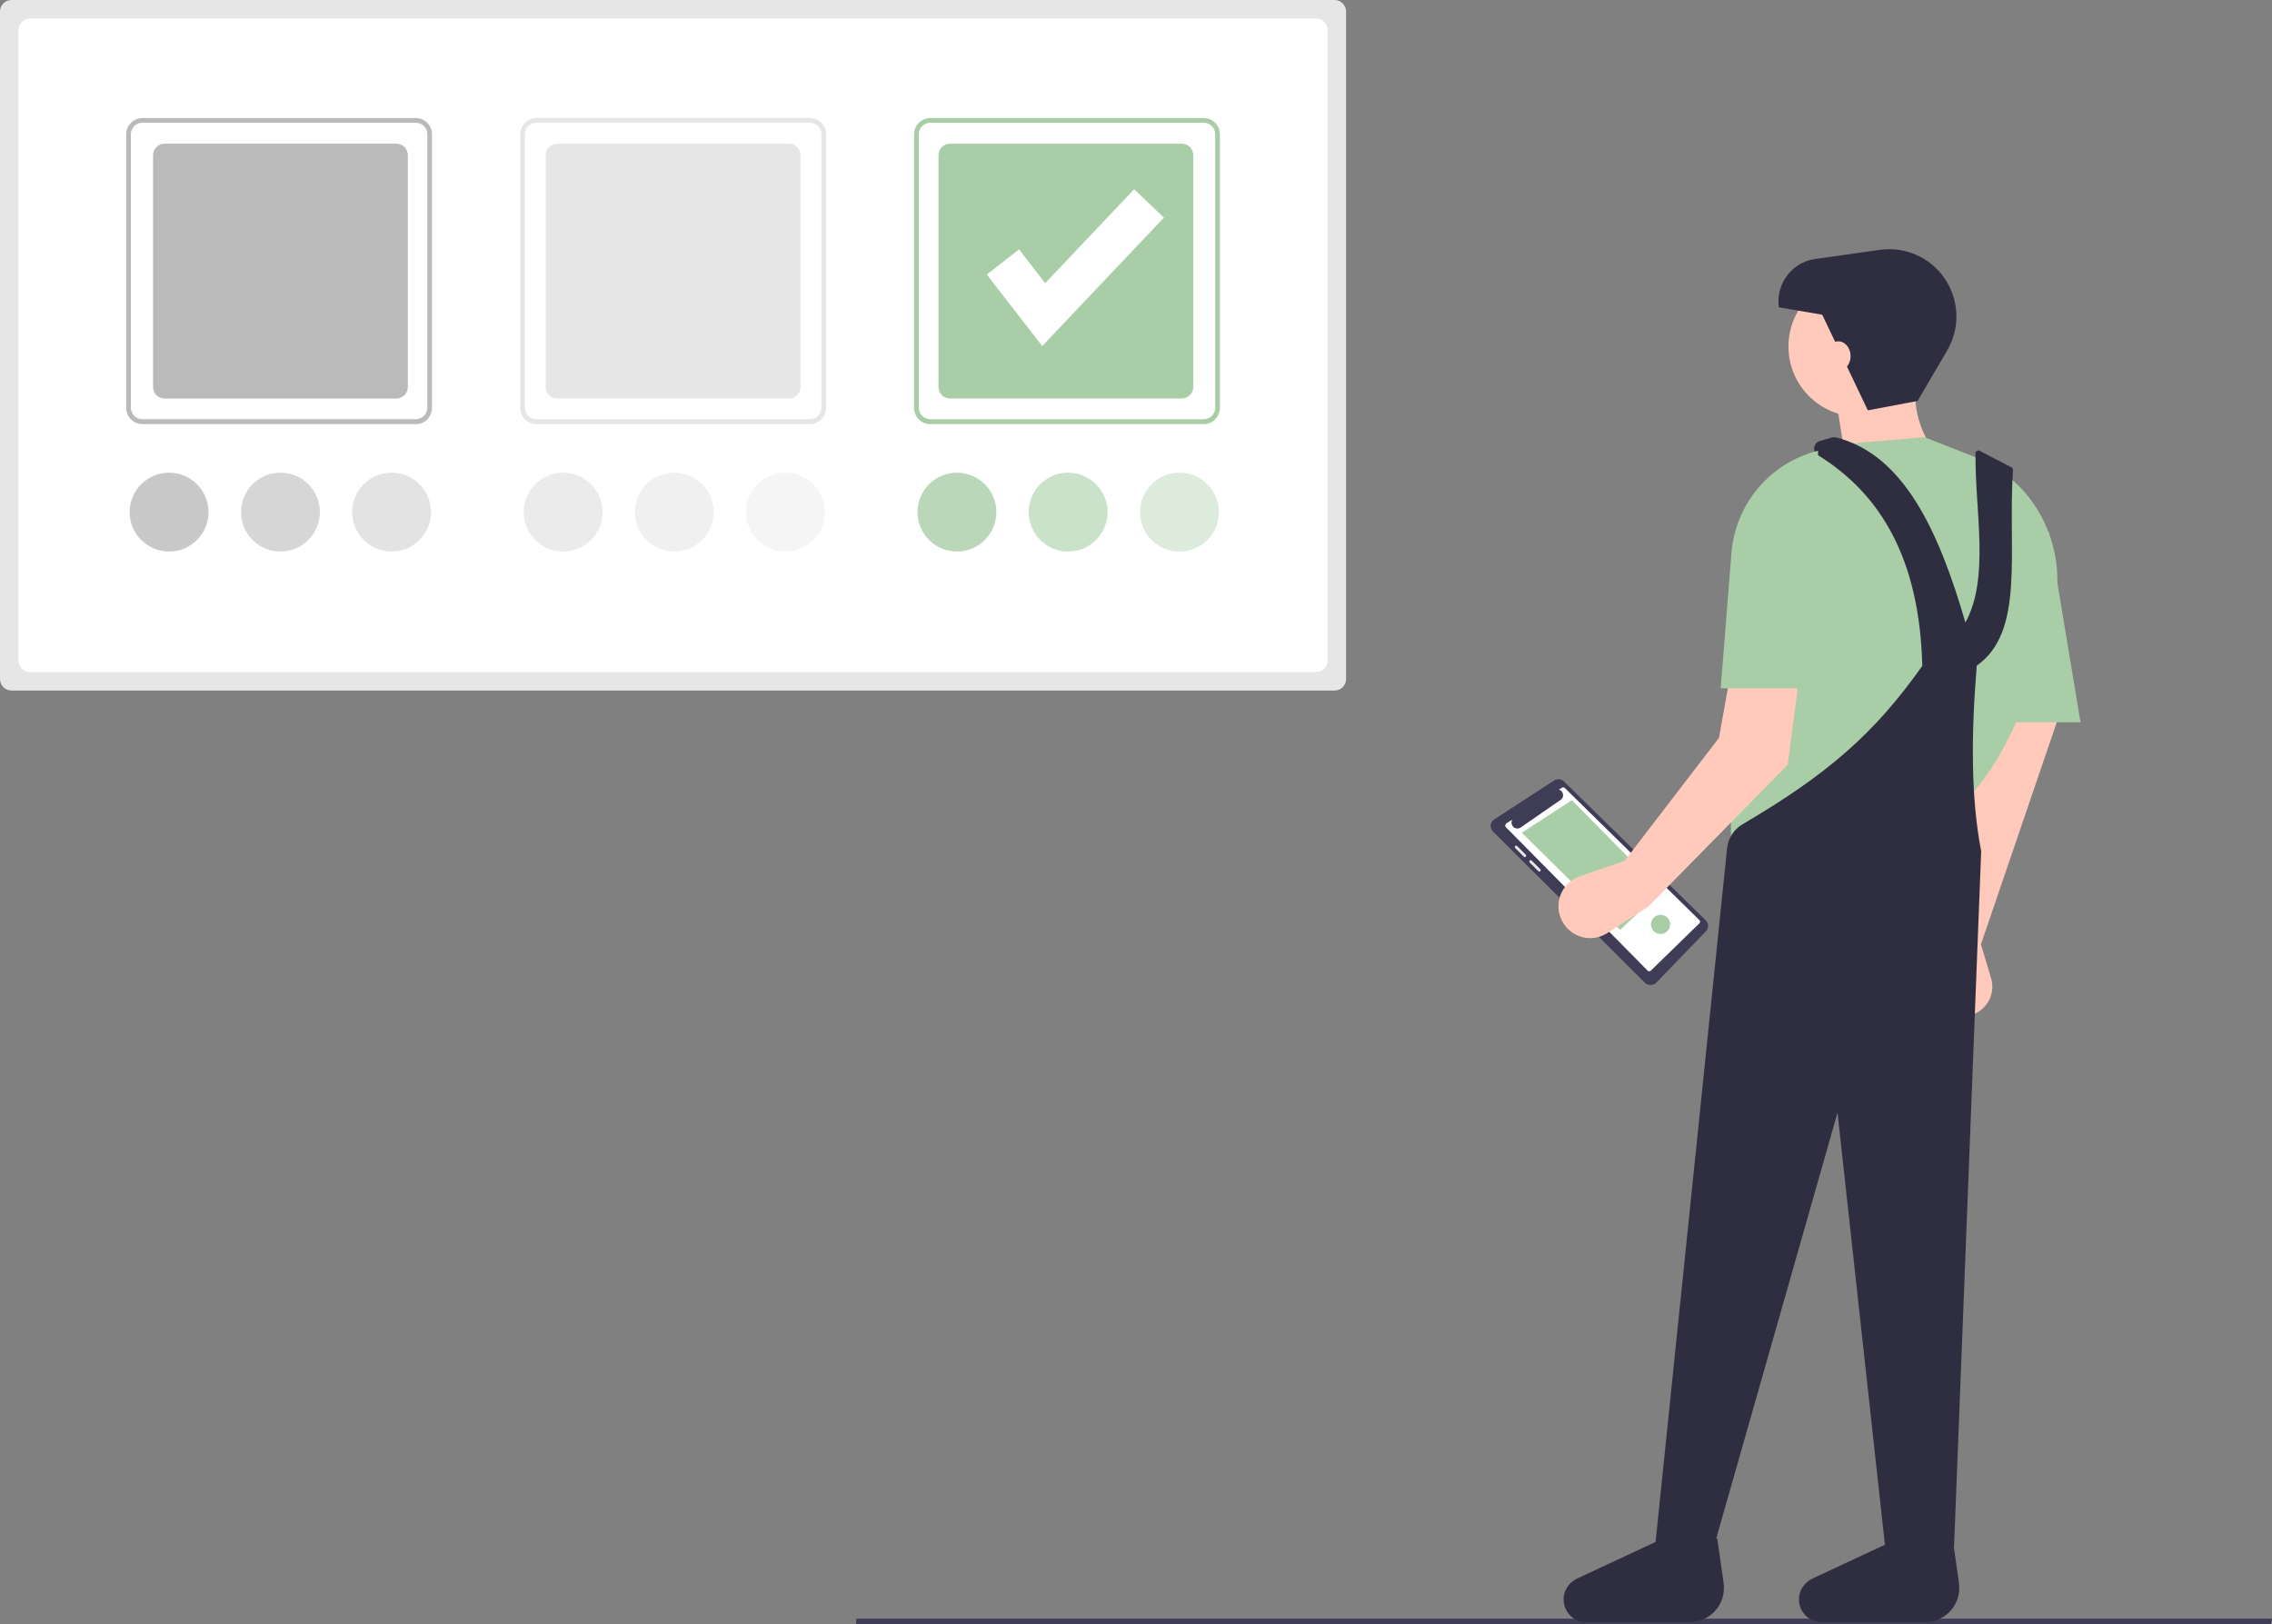<?xml version="1.0" encoding="utf-8"?>
<!-- Generator: Adobe Illustrator 24.1.2, SVG Export Plug-In . SVG Version: 6.00 Build 0)  -->
<svg version="1.1" xmlns="http://www.w3.org/2000/svg" xmlns:xlink="http://www.w3.org/1999/xlink" x="0px" y="0px"
	 viewBox="0 0 921.9 659" style="enable-background:new 0 0 921.9 659;" xml:space="preserve">
<rect x="0" y="0" width="921.9" height="659" fill="#808080" stroke="none"/>
<style type="text/css">
	.st0{fill:#3F3D56;}
	.st1{fill:#E6E6E6;}
	.st2{fill:#FFFFFF;}
	.st3{fill:#BABABA;}
	.st4{fill:#A9CEA7;}
	.st5{opacity:0.8;fill:#E6E6E6;enable-background:new    ;}
	.st6{opacity:0.4;fill:#E6E6E6;enable-background:new    ;}
	.st7{opacity:0.6;fill:#E6E6E6;enable-background:new    ;}
	.st8{opacity:0.8;fill:#BABABA;}
	.st9{opacity:0.4;fill:#BABABA;}
	.st10{opacity:0.6;fill:#BABABA;}
	.st11{opacity:0.8;fill:#A9CEA7;enable-background:new    ;}
	.st12{opacity:0.4;fill:#A9CEA7;enable-background:new    ;}
	.st13{opacity:0.6;fill:#A9CEA7;enable-background:new    ;}
	.st14{fill:#FFC9BB;}
	.st15{fill:#2F2E41;}
</style>
<g id="fafb0f89-a72a-431c-9009-ab2c777222ec">
	<polygon class="st0" points="921.5,659 347.4,659 347.4,656.8 921.9,656.8 	"/>
	<path class="st1" d="M4.7,0C2.1,0,0,2.1,0,4.7v270.8c0,2.6,2.1,4.7,4.7,4.7h536.8c2.6,0,4.7-2.1,4.7-4.7V4.7c0-2.6-2.1-4.7-4.7-4.7
		L4.7,0z"/>
	<path class="st2" d="M12.2,7.5c-2.6,0-4.7,2.1-4.7,4.7V268c0,2.6,2.1,4.7,4.7,4.7H534c2.6,0,4.7-2.1,4.7-4.7V12.2
		c0-2.6-2.1-4.7-4.7-4.7H12.2z"/>
	<path class="st3" d="M168.8,172.1H57.8c-3.6,0-6.6-2.9-6.6-6.6V54.5c0-3.6,2.9-6.6,6.6-6.6h110.9c3.6,0,6.6,2.9,6.6,6.6v110.9
		C175.3,169.1,172.4,172.1,168.8,172.1z M57.8,49.8c-2.6,0-4.7,2.1-4.7,4.7v110.9c0,2.6,2.1,4.7,4.7,4.7h110.9
		c2.6,0,4.7-2.1,4.7-4.7V54.5c0-2.6-2.1-4.7-4.7-4.7H57.8z"/>
	<path class="st1" d="M328.6,172.1H217.7c-3.6,0-6.6-2.9-6.6-6.6V54.5c0-3.6,2.9-6.6,6.6-6.6h110.9c3.6,0,6.6,2.9,6.6,6.6v110.9
		C335.2,169.1,332.2,172.1,328.6,172.1z M217.7,49.8c-2.6,0-4.7,2.1-4.7,4.7v110.9c0,2.6,2.1,4.7,4.7,4.7h110.9
		c2.6,0,4.7-2.1,4.7-4.7V54.5c0-2.6-2.1-4.7-4.7-4.7H217.7z"/>
	<path class="st1" d="M226.1,58.3c-2.6,0-4.7,2.1-4.7,4.7v94c0,2.6,2.1,4.7,4.7,4.7h94c2.6,0,4.7-2.1,4.7-4.7V63
		c0-2.6-2.1-4.7-4.7-4.7L226.1,58.3z"/>
	<path class="st3" d="M66.8,58.3c-2.6,0-4.7,2.1-4.7,4.7v94c0,2.6,2.1,4.7,4.7,4.7h94c2.6,0,4.7-2.1,4.7-4.7V63
		c0-2.6-2.1-4.7-4.7-4.7L66.8,58.3z"/>
	<path class="st4" d="M385.5,58.3c-2.6,0-4.7,2.1-4.7,4.7v94c0,2.6,2.1,4.7,4.7,4.7h94c2.6,0,4.7-2.1,4.7-4.7V63
		c0-2.6-2.1-4.7-4.7-4.7L385.5,58.3z"/>
	<path class="st4" d="M488.4,172.1H377.5c-3.6,0-6.6-2.9-6.6-6.6V54.5c0-3.6,2.9-6.6,6.6-6.6h110.9c3.6,0,6.6,2.9,6.6,6.6v110.9
		C495,169.1,492.1,172.1,488.4,172.1z M377.5,49.8c-2.6,0-4.7,2.1-4.7,4.7v110.9c0,2.6,2.1,4.7,4.7,4.7h110.9c2.6,0,4.7-2.1,4.7-4.7
		V54.5c0-2.6-2.1-4.7-4.7-4.7H377.5z"/>
	<circle class="st5" cx="228.5" cy="207.8" r="16"/>
	<circle class="st6" cx="318.7" cy="207.8" r="16"/>
	<circle class="st7" cx="273.6" cy="207.8" r="16"/>
	<circle class="st8" cx="68.6" cy="207.8" r="16"/>
	<circle class="st9" cx="158.9" cy="207.8" r="16"/>
	<circle class="st10" cx="113.8" cy="207.8" r="16"/>
	<circle class="st11" cx="388.3" cy="207.8" r="16"/>
	<circle class="st12" cx="478.6" cy="207.8" r="16"/>
	<circle class="st13" cx="433.4" cy="207.8" r="16"/>
	<polygon class="st2" points="422.9,140.4 400.4,111.4 413.5,101.2 424.1,114.9 460.2,76.8 472.3,88.3 	"/>
	<path class="st0" d="M634.6,317.1c-1.1-1.1-2.7-1.2-4-0.4l-24.3,15.8c-1.5,1-1.9,2.9-0.9,4.4c0.1,0.2,0.3,0.4,0.4,0.5l61.7,61.4
		c1.2,1.2,3.3,1.2,4.5,0c0,0,0,0,0,0l20.2-20.9c1.2-1.3,1.2-3.3-0.1-4.5L634.6,317.1z"/>
	<path class="st2" d="M611.1,334.2l2.5-1.6c-0.6,1.2-0.2,2.6,0.9,3.3c0.8,0.4,1.8,0.4,2.5-0.1l16.2-11.2c1.1-0.7,1.4-2.2,0.6-3.3
		c-0.3-0.4-0.7-0.8-1.3-0.9l1.3-0.8c0.3-0.2,0.8-0.2,1.1,0.1l54.7,53.7c0.3,0.3,0.3,0.9,0,1.2c0,0,0,0,0,0l-19.8,19.3
		c-0.3,0.3-0.9,0.3-1.2,0L611,335.6c-0.3-0.3-0.3-0.9,0-1.2C611,334.3,611,334.3,611.1,334.2z"/>
	<polygon class="st4" points="674.2,361.5 657.4,377.3 617.5,337.9 637.8,324.7 	"/>
	<path class="st1" d="M619.1,347.6c0.2-0.2,0.2-0.6,0-0.8l-3.5-3.5c-0.2-0.2-0.6-0.2-0.8,0c-0.2,0.2-0.2,0.6,0,0.8l3.5,3.5
		C618.5,347.9,618.9,347.9,619.1,347.6z"/>
	<path class="st1" d="M625,352.7l-3.5-3.5c-0.2-0.2-0.6-0.2-0.8,0c-0.2,0.2-0.2,0.6,0,0.8l3.5,3.5c0.2,0.2,0.6,0.2,0.8,0
		C625.2,353.3,625.2,352.9,625,352.7z"/>
	<circle class="st4" cx="673.8" cy="375.1" r="3.9"/>
	<path class="st14" d="M787.3,383.1l-3,14.7c-1.4,6.6,2.9,13,9.5,14.4c2.2,0.4,4.4,0.3,6.5-0.4l0,0c6.1-2.2,9.5-8.7,7.6-14.9
		l-4.1-13.7l36.7-107.5h-31.2L787.3,383.1z"/>
	<circle class="st14" cx="754.2" cy="140.6" r="28.5"/>
	<path class="st14" d="M749.6,191.1l37.7-4.6c-8.6-10.8-11.9-22.1-9.2-34l-34,3.7L749.6,191.1z"/>
	<path class="st4" d="M702.8,350l89.1-20.2c19-14.8,31.4-44.2,41-79.7c7-25.9-5.5-53.4-30.1-64.1c-0.6-0.3-1.2-0.5-1.8-0.7
		l-20.1-7.9l-33.1,2.8l-11.8,3.2c-5.1,1.4-8.9,5.7-9.7,10.9C710.4,252.4,700,306.4,702.8,350z"/>
	<polygon class="st4" points="804.8,293.1 844.2,293.1 831.4,215.9 804.8,218.7 	"/>
	<path class="st15" d="M671.6,627.4h23.9l50.1-175.9l19.3,175.9h28l11-282c-4.2-21.6-4.1-47.4-1.8-75.3
		c19.7-13.8,12.5-46.5,14.7-79.4c0-0.3-0.1-0.6-0.3-0.9l-12.7-6.6c-0.4-0.5-1.2-0.6-1.8-0.1c-0.3,0.3-0.5,0.6-0.4,1
		c-0.3,23,5.9,50.3-4.1,68.5c-10.8-37.1-25-68.2-52.5-75.1c-0.5-0.1-1.1-0.1-1.6,0l-5.1,1.5c-1.6,0.5-2.5,2.2-2.1,3.8
		c0.2,0.7,0.7,1.4,1.3,1.8c25.2,15.5,41.4,41.6,42.5,85.6c-19.6,27.7-38.6,44.1-73,64.3c-3.5,2.1-5.8,5.7-6.2,9.7L671.6,627.4z"/>
	<path class="st15" d="M757.9,166.5l20.2-3.8l12-20.5c6-10.2,4.7-23.1-3.2-32l0,0c-6.1-6.8-15.2-10.1-24.2-8.8l-26.2,3.7
		c-9.4,1.3-16,10.1-14.7,19.5c0,0,0,0.1,0,0.1l17.6,3L757.9,166.5z"/>
	<path class="st15" d="M643.6,658.2h42.1c7.6,0,13.8-6.2,13.8-13.8c0-0.7,0-1.3-0.1-2l-2.6-18.1l-19.1-1.4l-37.9,17.7
		c-3.5,1.7-5.7,5.4-5.3,9.2l0,0C634.9,654.6,638.9,658.2,643.6,658.2z"/>
	<path class="st15" d="M739.1,658.2h42.1c7.6,0,13.8-6.2,13.8-13.8c0-0.7,0-1.3-0.1-2l-2.6-18.1l-19.1-1.4l-37.9,17.7
		c-3.5,1.7-5.7,5.4-5.3,9.2l0,0C730.4,654.6,734.4,658.2,739.1,658.2z"/>
	<path class="st14" d="M659.2,349.3l-18.2,6.3c-6.7,2.3-10.3,9.7-7.9,16.4c0.8,2.3,2.3,4.4,4.2,5.9l0,0c4.3,3.4,10.3,3.7,14.9,0.7
		l16.6-10.7l56.6-57.6l8.8-67.7c2.3-17.5-4.6-35-18.2-46.3l0,0l-18.5,103.1L659.2,349.3z"/>
	<path class="st4" d="M698.2,279.3h40.4l-0.9-96.4l0,0c-19.7,4.9-33.9,22-35.2,42.3L698.2,279.3z"/>
	<ellipse class="st14" cx="745.9" cy="144.5" rx="5" ry="6"/>
</g>
<g id="Layer_1">
</g>
</svg>
